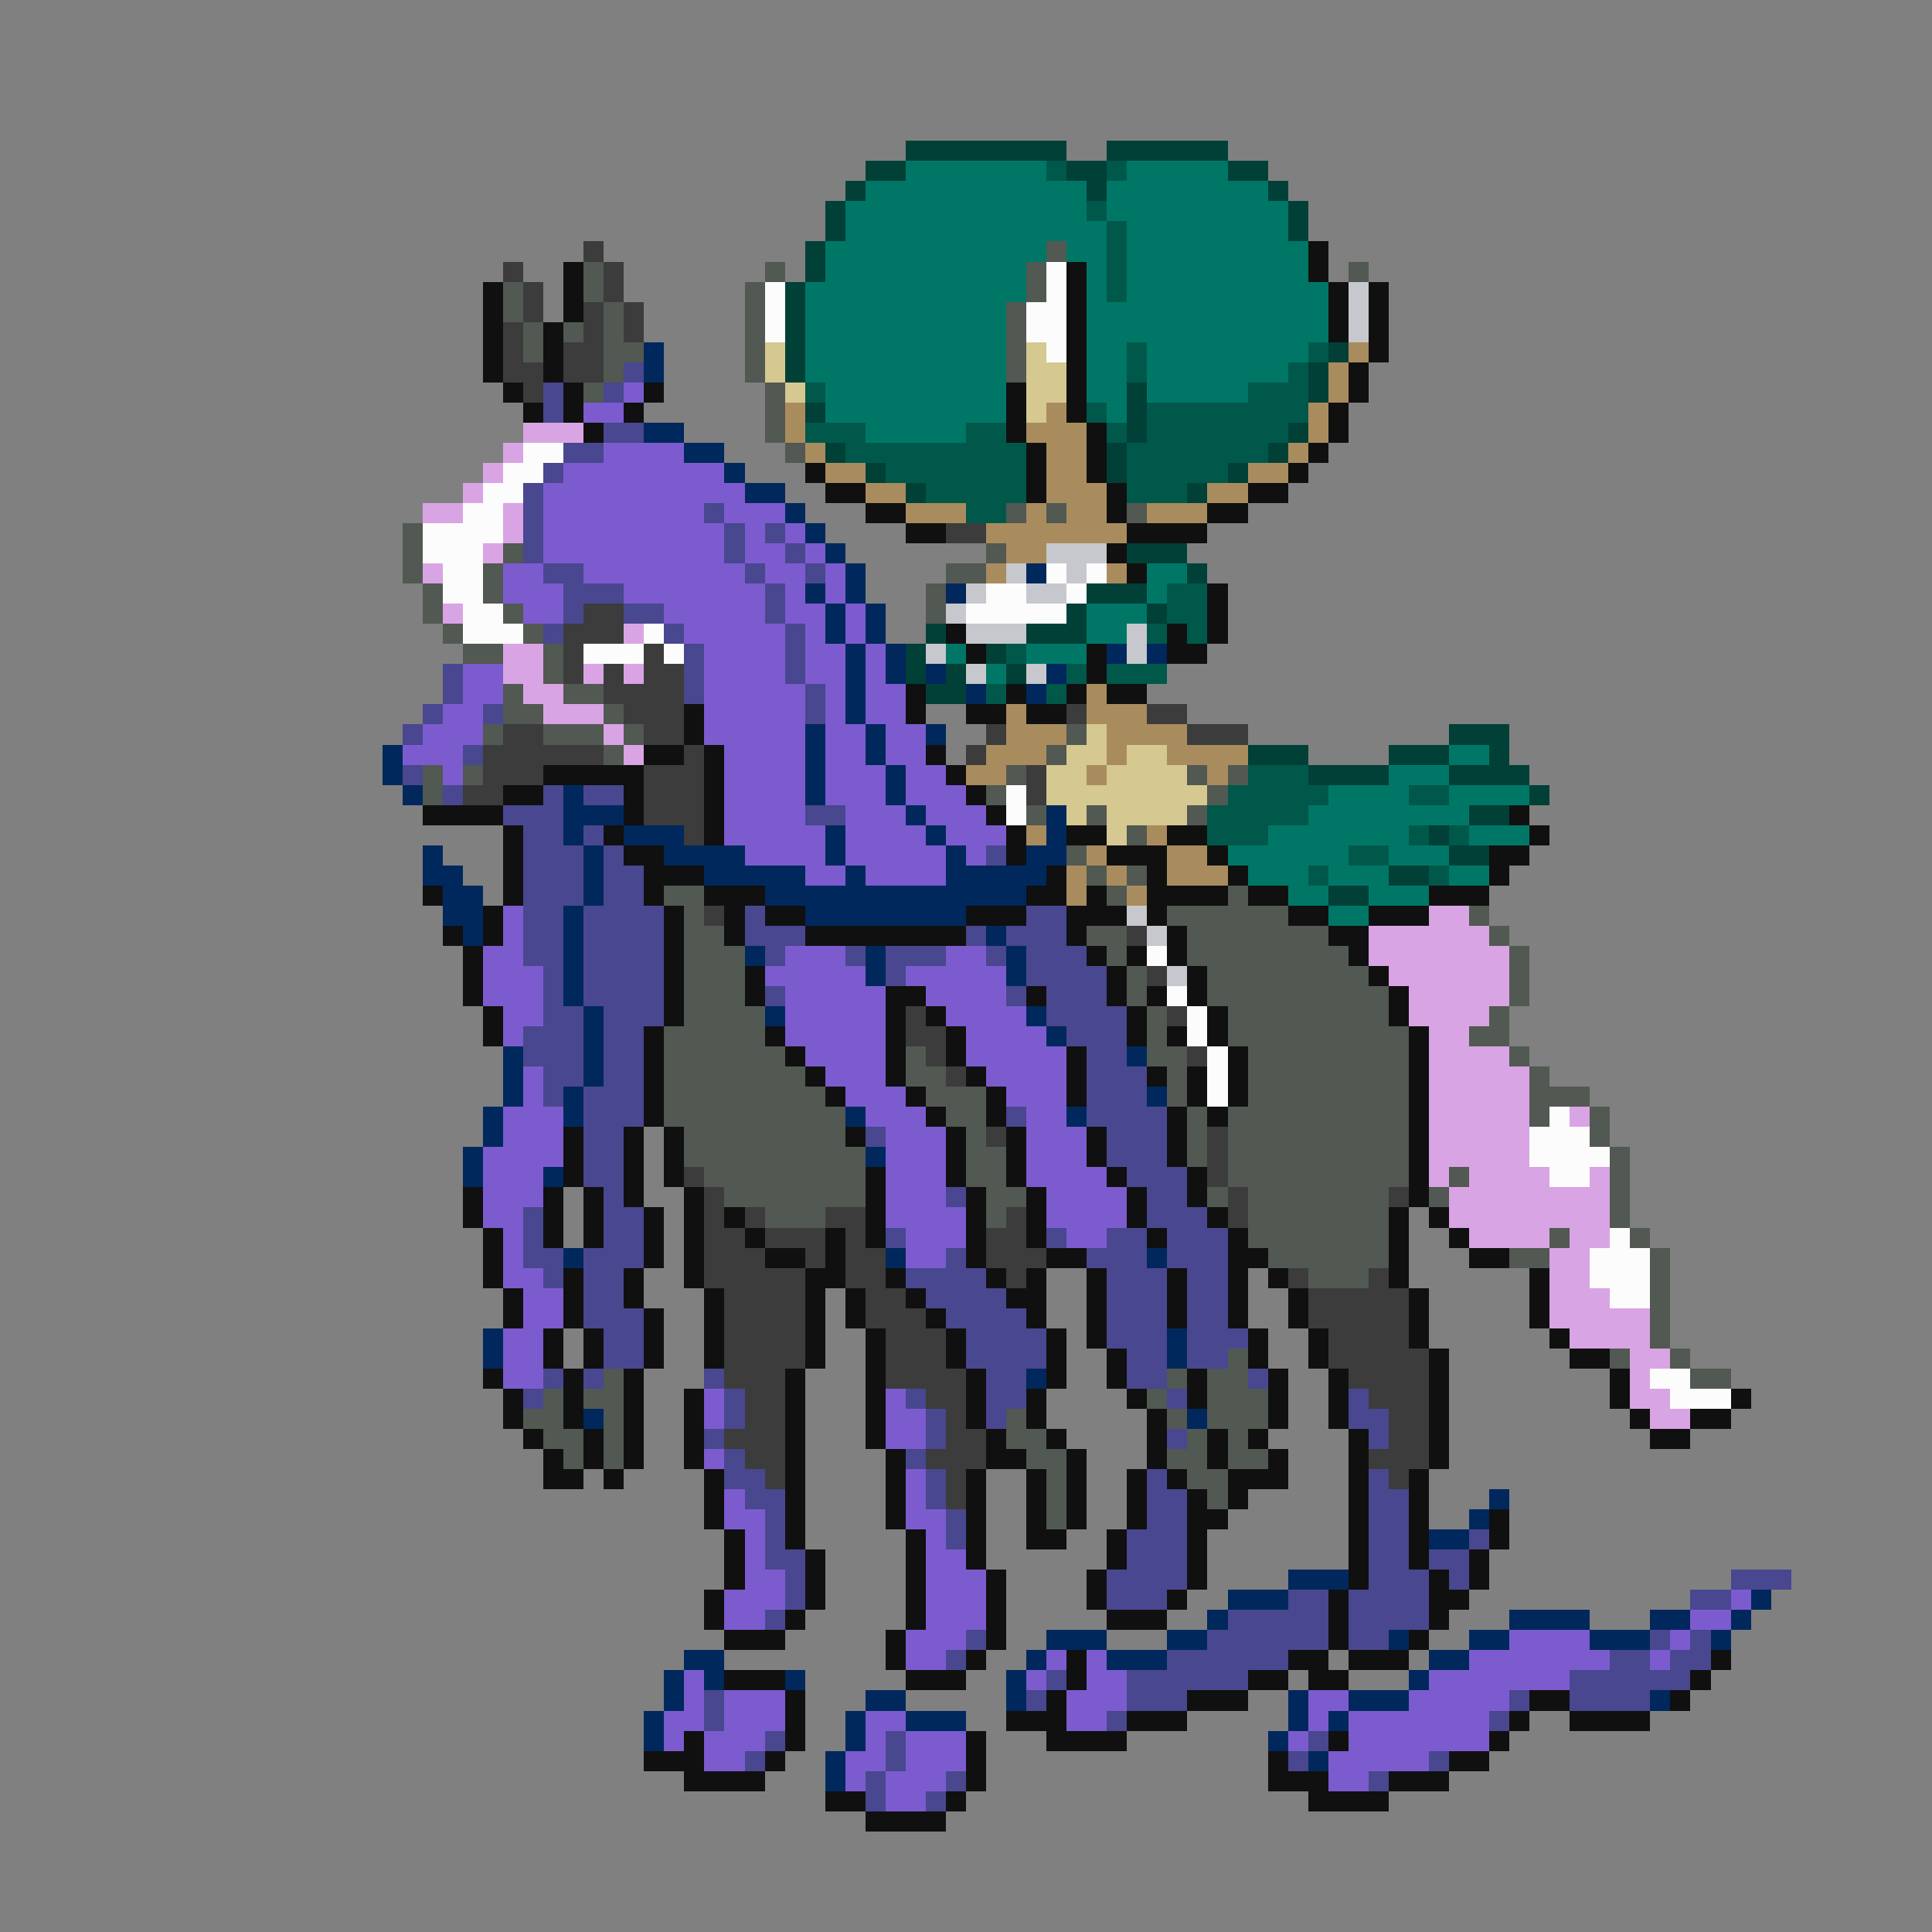 <svg xmlns="http://www.w3.org/2000/svg" viewBox="0 -0.5 96 96" shape-rendering="crispEdges">
<rect x="0" y="-0.5" width="96" height="96" fill="#808080" stroke="none"/>
<path stroke="#004037" d="M45 7h8M55 7h6M43 8h2M53 8h2M61 8h2M42 9h1M54 9h1M63 9h1M41 10h1M64 10h1M41 11h1M64 11h1M40 12h1M40 13h1M39 14h1M39 15h1M39 16h1M39 17h1M66 17h1M39 18h1M65 18h1M56 19h1M65 19h1M40 20h1M56 20h1M56 21h1M64 21h1M41 22h1M55 22h1M63 22h1M43 23h1M55 23h1M61 23h1M45 24h1M59 24h1M56 27h3M59 28h1M54 29h3M53 30h1M57 30h1M46 31h1M51 31h3M45 32h1M49 32h1M45 33h1M47 33h1M50 33h1M46 34h2M72 36h3M62 37h3M69 37h3M74 37h1M65 38h4M72 38h4M76 39h1M73 40h2M71 41h1M72 42h2M69 43h2M66 44h2" />
<path stroke="#007766" d="M45 8h7M56 8h5M43 9h11M55 9h8M42 10h12M55 10h9M42 11h13M56 11h8M41 12h11M53 12h2M56 12h9M41 13h10M54 13h1M56 13h9M40 14h11M54 14h1M56 14h10M40 15h10M54 15h12M40 16h10M54 16h12M40 17h10M54 17h2M57 17h8M40 18h10M54 18h2M57 18h7M41 19h9M54 19h2M57 19h5M41 20h9M55 20h1M43 21h5M57 28h2M57 29h1M54 30h3M54 31h2M47 32h1M51 32h3M49 33h1M72 37h2M69 38h3M66 39h4M72 39h4M65 40h8M63 41h7M73 41h3M61 42h6M69 42h3M62 43h3M66 43h3M72 43h2M64 44h2M68 44h3M66 45h2" />
<path stroke="#00584b" d="M52 8h1M55 8h1M54 10h1M55 11h1M55 12h1M55 13h1M55 14h1M56 17h1M65 17h1M56 18h1M64 18h1M40 19h1M62 19h3M54 20h1M57 20h8M40 21h3M48 21h2M55 21h1M57 21h7M42 22h9M56 22h7M44 23h7M56 23h5M46 24h5M56 24h3M48 25h2M58 29h2M58 30h2M57 31h1M59 31h1M50 32h1M53 33h1M55 33h3M49 34h1M52 34h1M62 38h3M61 39h5M70 39h2M60 40h5M60 41h3M70 41h1M72 41h1M67 42h2M65 43h1M71 43h1" />
<path stroke="#3c3c3c" d="M29 12h1M25 13h1M30 13h1M26 14h1M30 14h1M26 15h1M29 15h1M31 15h1M25 16h1M29 16h1M31 16h1M25 17h1M28 17h2M25 18h2M28 18h2M26 19h1M47 26h2M29 30h2M28 31h3M28 32h1M32 32h1M28 33h1M30 33h1M32 33h2M30 34h4M31 35h3M53 35h1M57 35h2M25 36h2M32 36h2M49 36h1M59 36h3M24 37h6M34 37h1M48 37h1M24 38h3M32 38h3M51 38h1M23 39h2M32 39h3M51 39h1M32 40h3M34 41h1M35 45h1M56 46h1M57 48h1M45 50h1M58 50h1M45 51h2M46 52h1M59 52h1M47 53h1M49 56h1M60 56h1M60 57h1M34 58h1M60 58h1M35 59h1M61 59h1M69 59h1M35 60h1M37 60h1M41 60h2M50 60h1M61 60h1M35 61h2M38 61h3M42 61h1M49 61h2M35 62h3M40 62h1M42 62h2M49 62h3M35 63h5M42 63h2M50 63h1M64 63h1M68 63h1M36 64h4M43 64h2M65 64h5M36 65h4M43 65h3M65 65h5M36 66h4M44 66h3M66 66h4M36 67h4M44 67h3M66 67h5M36 68h3M44 68h4M67 68h4M37 69h2M46 69h2M68 69h3M37 70h2M47 70h1M69 70h2M36 71h3M47 71h2M69 71h2M37 72h2M46 72h3M68 72h3M38 73h1M47 73h1M69 73h1M47 74h1" />
<path stroke="#525852" d="M52 12h1M29 13h1M38 13h1M51 13h1M67 13h1M25 14h1M29 14h1M37 14h1M51 14h1M25 15h1M30 15h1M37 15h1M50 15h1M26 16h1M28 16h1M30 16h1M37 16h1M50 16h1M26 17h1M30 17h2M37 17h1M50 17h1M30 18h1M37 18h1M50 18h1M29 19h1M38 19h1M38 20h1M38 21h1M39 22h1M50 25h1M52 25h1M56 25h1M20 26h1M20 27h1M25 27h1M49 27h1M20 28h1M24 28h1M47 28h2M21 29h1M24 29h1M46 29h1M21 30h1M25 30h1M46 30h1M22 31h1M26 31h1M23 32h2M27 32h1M27 33h1M25 34h1M28 34h2M25 35h2M30 35h1M24 36h1M27 36h3M31 36h1M53 36h1M30 37h1M52 37h1M21 38h1M23 38h1M50 38h1M59 38h1M61 38h1M21 39h1M49 39h1M60 39h1M51 40h1M54 40h1M59 40h1M56 41h1M53 42h1M54 43h1M56 43h1M33 44h2M55 44h1M61 44h1M34 45h1M58 45h6M73 45h1M34 46h2M54 46h2M59 46h7M74 46h1M34 47h3M55 47h1M59 47h8M75 47h1M34 48h3M56 48h1M60 48h8M75 48h1M34 49h3M56 49h1M60 49h9M75 49h1M34 50h4M57 50h1M61 50h8M74 50h1M33 51h5M57 51h1M61 51h9M73 51h2M33 52h6M45 52h1M57 52h2M62 52h8M75 52h1M33 53h7M45 53h2M58 53h1M62 53h8M76 53h1M33 54h8M46 54h3M58 54h1M62 54h8M76 54h3M33 55h9M47 55h2M59 55h1M61 55h9M76 55h1M79 55h1M34 56h8M48 56h1M59 56h1M61 56h9M79 56h1M34 57h9M48 57h2M59 57h1M61 57h9M80 57h1M35 58h8M48 58h2M61 58h9M72 58h1M80 58h1M36 59h7M49 59h2M60 59h1M62 59h7M71 59h1M80 59h1M38 60h3M49 60h1M62 60h7M80 60h1M62 61h7M77 61h1M81 61h1M63 62h6M75 62h2M82 62h1M65 63h3M82 63h1M82 64h1M82 65h1M82 66h1M61 67h1M80 67h1M83 67h1M30 68h1M58 68h1M60 68h2M84 68h2M27 69h1M29 69h2M57 69h1M60 69h3M26 70h2M30 70h1M50 70h1M58 70h1M60 70h3M27 71h2M30 71h1M50 71h2M59 71h1M61 71h1M28 72h1M30 72h1M51 72h2M58 72h2M61 72h2M52 73h1M59 73h2M52 74h1M60 74h1M52 75h1" />
<path stroke="#101010" d="M65 12h1M28 13h1M53 13h1M65 13h1M24 14h1M28 14h1M53 14h1M66 14h1M68 14h1M24 15h1M28 15h1M53 15h1M66 15h1M68 15h1M24 16h1M27 16h1M53 16h1M66 16h1M68 16h1M24 17h1M27 17h1M53 17h1M68 17h1M24 18h1M27 18h1M53 18h1M67 18h1M25 19h1M28 19h1M32 19h1M50 19h1M53 19h1M67 19h1M26 20h1M28 20h1M31 20h1M50 20h1M53 20h1M66 20h1M29 21h1M50 21h1M54 21h1M66 21h1M51 22h1M54 22h1M65 22h1M40 23h1M51 23h1M54 23h1M64 23h1M41 24h2M51 24h1M55 24h1M62 24h2M43 25h2M55 25h1M60 25h2M45 26h2M56 26h4M55 27h1M56 28h1M60 29h1M60 30h1M47 31h1M58 31h1M60 31h1M48 32h1M54 32h1M58 32h2M54 33h1M45 34h1M50 34h1M53 34h1M55 34h2M34 35h1M45 35h1M48 35h2M51 35h2M34 36h1M32 37h2M35 37h1M46 37h1M27 38h5M35 38h1M47 38h1M25 39h2M31 39h1M35 39h1M48 39h1M21 40h4M31 40h1M35 40h1M49 40h1M75 40h1M25 41h1M30 41h1M35 41h1M50 41h1M53 41h2M58 41h2M76 41h1M25 42h1M31 42h2M50 42h1M55 42h3M60 42h1M74 42h2M25 43h1M32 43h3M52 43h1M57 43h1M61 43h1M74 43h1M21 44h1M25 44h1M32 44h1M35 44h3M51 44h2M54 44h1M57 44h4M62 44h2M71 44h3M24 45h1M33 45h1M36 45h1M38 45h2M48 45h3M53 45h3M57 45h1M64 45h2M68 45h3M22 46h1M24 46h1M33 46h1M36 46h1M40 46h8M53 46h1M58 46h1M66 46h2M23 47h1M33 47h1M54 47h1M56 47h1M58 47h1M67 47h1M23 48h1M33 48h1M37 48h1M55 48h1M59 48h1M68 48h1M23 49h1M33 49h1M37 49h1M44 49h2M51 49h1M55 49h1M57 49h1M59 49h1M69 49h1M24 50h1M33 50h1M44 50h1M46 50h1M56 50h1M60 50h1M69 50h1M24 51h1M32 51h1M38 51h1M44 51h1M47 51h1M56 51h1M58 51h1M60 51h1M70 51h1M32 52h1M39 52h1M44 52h1M47 52h1M53 52h1M61 52h1M70 52h1M32 53h1M40 53h1M44 53h1M48 53h1M53 53h1M57 53h1M59 53h1M61 53h1M70 53h1M32 54h1M41 54h1M45 54h1M49 54h1M53 54h1M59 54h1M61 54h1M70 54h1M32 55h1M46 55h1M49 55h1M58 55h1M60 55h1M70 55h1M28 56h1M31 56h1M33 56h1M42 56h1M47 56h1M50 56h1M54 56h1M58 56h1M70 56h1M28 57h1M31 57h1M33 57h1M47 57h1M50 57h1M54 57h1M58 57h1M70 57h1M28 58h1M31 58h1M33 58h1M43 58h1M47 58h1M50 58h1M55 58h1M59 58h1M70 58h1M23 59h1M27 59h1M29 59h1M31 59h1M34 59h1M43 59h1M48 59h1M51 59h1M56 59h1M59 59h1M70 59h1M23 60h1M27 60h1M29 60h1M32 60h1M34 60h1M36 60h1M43 60h1M48 60h1M51 60h1M56 60h1M60 60h1M69 60h1M71 60h1M24 61h1M27 61h1M29 61h1M32 61h1M34 61h1M37 61h1M41 61h1M43 61h1M48 61h1M51 61h1M57 61h1M61 61h1M69 61h1M72 61h1M24 62h1M32 62h1M34 62h1M38 62h2M41 62h1M48 62h1M52 62h2M61 62h2M69 62h1M73 62h2M24 63h1M28 63h1M31 63h1M34 63h1M40 63h2M44 63h1M49 63h1M51 63h1M54 63h1M58 63h1M61 63h1M63 63h1M69 63h1M76 63h1M25 64h1M28 64h1M31 64h1M35 64h1M40 64h1M42 64h1M45 64h1M50 64h2M54 64h1M58 64h1M61 64h1M64 64h1M70 64h1M76 64h1M25 65h1M28 65h1M32 65h1M35 65h1M40 65h1M42 65h1M46 65h1M51 65h1M54 65h1M58 65h1M61 65h1M64 65h1M70 65h1M76 65h1M27 66h1M29 66h1M32 66h1M35 66h1M40 66h1M43 66h1M47 66h1M52 66h1M54 66h1M62 66h1M65 66h1M70 66h1M77 66h1M27 67h1M29 67h1M32 67h1M35 67h1M40 67h1M43 67h1M47 67h1M52 67h1M55 67h1M62 67h1M65 67h1M71 67h1M78 67h2M24 68h1M28 68h1M31 68h1M39 68h1M43 68h1M48 68h1M52 68h1M55 68h1M59 68h1M63 68h1M66 68h1M71 68h1M80 68h1M25 69h1M28 69h1M31 69h1M34 69h1M39 69h1M43 69h1M48 69h1M51 69h1M56 69h1M59 69h1M63 69h1M66 69h1M71 69h1M80 69h1M86 69h1M25 70h1M28 70h1M31 70h1M34 70h1M39 70h1M43 70h1M48 70h1M51 70h1M57 70h1M63 70h1M66 70h1M71 70h1M81 70h1M84 70h2M26 71h1M29 71h1M31 71h1M34 71h1M39 71h1M43 71h1M49 71h1M52 71h1M57 71h1M60 71h1M62 71h1M67 71h1M71 71h1M82 71h2M27 72h1M29 72h1M31 72h1M34 72h1M39 72h1M44 72h1M49 72h2M53 72h1M57 72h1M60 72h1M63 72h1M67 72h1M71 72h1M27 73h2M30 73h1M35 73h1M39 73h1M44 73h1M48 73h1M51 73h1M53 73h1M56 73h1M58 73h1M61 73h3M67 73h1M70 73h1M35 74h1M39 74h1M44 74h1M48 74h1M51 74h1M53 74h1M56 74h1M59 74h1M61 74h1M67 74h1M70 74h1M35 75h1M39 75h1M44 75h1M48 75h1M51 75h1M53 75h1M56 75h1M59 75h2M67 75h1M70 75h1M74 75h1M36 76h1M39 76h1M45 76h1M48 76h1M51 76h2M55 76h1M59 76h1M67 76h1M70 76h1M74 76h1M36 77h1M40 77h1M45 77h1M48 77h1M55 77h1M59 77h1M67 77h1M70 77h1M73 77h1M36 78h1M40 78h1M45 78h1M49 78h1M54 78h1M59 78h1M67 78h1M71 78h1M73 78h1M35 79h1M40 79h1M45 79h1M49 79h1M54 79h1M58 79h1M66 79h1M71 79h2M35 80h1M39 80h1M45 80h1M49 80h1M55 80h3M66 80h1M71 80h1M36 81h3M44 81h1M49 81h1M66 81h1M70 81h1M44 82h1M48 82h1M53 82h1M64 82h2M67 82h3M85 82h1M36 83h3M45 83h3M53 83h1M62 83h2M65 83h2M84 83h1M39 84h1M52 84h1M59 84h3M76 84h2M83 84h1M39 85h1M50 85h3M56 85h3M75 85h1M78 85h4M34 86h1M39 86h1M48 86h1M52 86h4M66 86h1M74 86h1M32 87h3M38 87h1M48 87h1M63 87h1M72 87h2M34 88h4M48 88h1M63 88h3M69 88h3M41 89h2M47 89h1M65 89h4M43 90h4" />
<path stroke="#fcfcfc" d="M52 13h1M38 14h1M52 14h1M38 15h1M51 15h2M38 16h1M51 16h2M52 17h1M26 22h2M25 23h2M24 24h2M23 25h2M21 26h4M21 27h3M22 28h2M52 28h1M54 28h1M22 29h2M49 29h2M53 29h1M23 30h2M48 30h5M23 31h3M32 31h1M29 32h3M33 32h1M50 39h1M50 40h1M57 47h1M58 49h1M59 50h1M59 51h1M60 52h1M60 53h1M60 54h1M77 55h1M76 56h3M76 57h4M77 58h2M80 61h1M79 62h3M79 63h3M80 64h2M82 68h2M83 69h3" />
<path stroke="#c7c8cd" d="M67 14h1M67 15h1M67 16h1M52 27h3M50 28h1M53 28h1M48 29h1M51 29h2M47 30h1M48 31h3M56 31h1M46 32h1M56 32h1M48 33h1M51 33h1M56 45h1M57 46h1M58 48h1" />
<path stroke="#00285c" d="M32 17h1M32 18h1M32 21h2M34 22h2M36 23h1M37 24h2M39 25h1M40 26h1M41 27h1M42 28h1M51 28h1M40 29h1M42 29h1M47 29h1M41 30h1M43 30h1M41 31h1M43 31h1M42 32h1M44 32h1M55 32h1M57 32h1M42 33h1M44 33h1M46 33h1M52 33h1M42 34h1M48 34h1M51 34h1M42 35h1M40 36h1M43 36h1M46 36h1M19 37h1M40 37h1M43 37h1M19 38h1M40 38h1M44 38h1M20 39h1M28 39h1M40 39h1M44 39h1M28 40h3M45 40h1M52 40h1M28 41h1M31 41h3M41 41h1M46 41h1M52 41h1M21 42h1M29 42h1M33 42h4M41 42h1M47 42h1M51 42h2M21 43h2M29 43h1M35 43h5M42 43h1M47 43h5M22 44h2M29 44h1M38 44h13M22 45h2M28 45h1M40 45h8M23 46h1M28 46h1M49 46h1M28 47h1M37 47h1M43 47h1M50 47h1M28 48h1M43 48h1M50 48h1M28 49h1M29 50h1M38 50h1M51 50h1M29 51h1M52 51h1M25 52h1M29 52h1M56 52h1M25 53h1M29 53h1M25 54h1M28 54h1M57 54h1M24 55h1M28 55h1M42 55h1M53 55h1M24 56h1M23 57h1M43 57h1M23 58h1M27 58h1M28 62h1M44 62h1M57 62h1M24 66h1M58 66h1M24 67h1M58 67h1M51 68h1M29 70h1M59 70h1M74 74h1M73 75h1M71 76h2M64 78h3M61 79h3M87 79h1M60 80h1M75 80h4M82 80h2M86 80h1M52 81h3M58 81h2M69 81h1M73 81h2M79 81h3M85 81h1M34 82h2M51 82h1M55 82h3M71 82h2M33 83h1M35 83h1M39 83h1M50 83h1M70 83h1M33 84h1M43 84h2M50 84h1M64 84h1M67 84h3M82 84h1M32 85h1M42 85h1M45 85h3M64 85h1M66 85h1M32 86h1M42 86h1M63 86h1M41 87h1M65 87h1M41 88h1" />
<path stroke="#d5c890" d="M38 17h1M51 17h1M38 18h1M51 18h2M39 19h1M51 19h2M51 20h1M54 36h1M53 37h2M56 37h2M52 38h2M55 38h4M52 39h8M53 40h1M55 40h4M55 41h1" />
<path stroke="#a98c5e" d="M67 17h1M66 18h1M66 19h1M39 20h1M52 20h1M65 20h1M39 21h1M51 21h3M65 21h1M40 22h1M52 22h2M64 22h1M41 23h2M52 23h2M62 23h2M43 24h2M52 24h3M60 24h2M45 25h3M51 25h1M53 25h2M57 25h3M49 26h7M50 27h2M49 28h1M55 28h1M54 34h1M50 35h1M54 35h3M50 36h3M55 36h4M49 37h3M55 37h1M58 37h4M48 38h2M54 38h1M60 38h1M51 41h1M57 41h1M54 42h1M58 42h2M53 43h1M55 43h1M58 43h3M53 44h1M56 44h1" />
<path stroke="#49478f" d="M31 18h1M27 19h1M30 19h1M27 20h1M30 21h2M28 22h2M27 23h1M26 24h1M26 25h1M35 25h1M26 26h1M36 26h1M38 26h1M26 27h1M36 27h1M39 27h1M27 28h2M37 28h1M40 28h1M28 29h3M38 29h1M28 30h1M31 30h2M38 30h1M27 31h1M33 31h1M39 31h1M34 32h1M39 32h1M22 33h1M34 33h1M39 33h1M22 34h1M34 34h1M40 34h1M21 35h1M24 35h1M40 35h1M20 36h1M23 37h1M20 38h1M22 39h1M27 39h1M29 39h2M25 40h3M40 40h2M26 41h2M29 41h1M26 42h3M30 42h1M49 42h1M26 43h3M30 43h2M26 44h3M30 44h2M26 45h2M29 45h4M37 45h1M51 45h2M26 46h2M29 46h4M37 46h3M48 46h1M50 46h3M26 47h2M29 47h4M38 47h1M42 47h1M44 47h3M49 47h1M51 47h3M27 48h1M29 48h4M44 48h1M51 48h4M27 49h1M29 49h4M38 49h1M50 49h1M52 49h3M27 50h2M30 50h3M52 50h4M26 51h3M30 51h2M53 51h3M26 52h3M30 52h2M54 52h2M27 53h2M30 53h2M54 53h3M27 54h1M29 54h3M54 54h3M29 55h3M50 55h1M54 55h4M29 56h2M43 56h1M55 56h3M29 57h2M55 57h3M29 58h2M56 58h3M30 59h1M47 59h1M57 59h2M26 60h1M30 60h2M57 60h3M26 61h1M30 61h2M44 61h1M52 61h1M55 61h2M58 61h3M26 62h2M29 62h3M47 62h1M54 62h3M58 62h3M27 63h1M29 63h2M45 63h4M55 63h3M59 63h2M29 64h2M46 64h4M55 64h3M59 64h2M29 65h3M47 65h4M55 65h3M59 65h2M30 66h2M48 66h4M55 66h3M59 66h3M30 67h2M48 67h4M56 67h2M59 67h2M27 68h1M29 68h1M35 68h1M49 68h2M56 68h2M62 68h1M26 69h1M36 69h1M45 69h1M49 69h2M58 69h1M67 69h1M36 70h1M46 70h1M49 70h1M67 70h2M35 71h1M46 71h1M58 71h1M68 71h1M36 72h1M45 72h1M36 73h2M46 73h1M57 73h1M68 73h1M37 74h2M46 74h1M57 74h2M68 74h2M38 75h1M47 75h1M57 75h2M68 75h2M38 76h1M47 76h1M56 76h3M68 76h2M73 76h1M38 77h2M56 77h3M68 77h2M71 77h2M39 78h1M55 78h4M68 78h3M72 78h1M86 78h3M39 79h1M55 79h3M64 79h2M67 79h4M84 79h2M38 80h1M61 80h5M67 80h4M48 81h1M60 81h6M67 81h2M82 81h1M84 81h1M47 82h1M58 82h6M80 82h2M83 82h2M52 83h1M56 83h6M78 83h6M35 84h1M51 84h1M56 84h3M75 84h1M78 84h4M35 85h1M55 85h1M74 85h1M38 86h1M44 86h1M65 86h1M37 87h1M44 87h1M64 87h1M71 87h1M43 88h1M47 88h1M68 88h1M43 89h1M46 89h1" />
<path stroke="#7c5bcf" d="M31 19h1M29 20h2M30 22h4M28 23h8M27 24h10M27 25h8M36 25h3M27 26h9M37 26h1M39 26h1M27 27h9M37 27h2M40 27h1M25 28h2M29 28h8M38 28h2M41 28h1M25 29h3M31 29h7M39 29h1M41 29h1M26 30h2M33 30h5M39 30h2M42 30h1M34 31h5M40 31h1M42 31h1M35 32h4M40 32h2M43 32h1M23 33h2M35 33h4M40 33h2M43 33h1M23 34h2M35 34h5M41 34h1M43 34h2M22 35h2M35 35h5M41 35h1M43 35h2M21 36h3M35 36h5M41 36h2M44 36h2M20 37h3M36 37h4M41 37h2M44 37h2M22 38h1M36 38h4M41 38h3M45 38h2M36 39h4M41 39h3M45 39h3M36 40h4M42 40h3M46 40h3M36 41h5M42 41h4M47 41h3M37 42h4M42 42h5M48 42h1M40 43h2M43 43h4M25 45h1M25 46h1M24 47h2M39 47h3M47 47h2M24 48h3M38 48h5M45 48h5M24 49h3M39 49h5M46 49h4M25 50h2M39 50h5M47 50h4M25 51h1M39 51h5M48 51h4M40 52h4M48 52h5M26 53h1M41 53h3M49 53h4M26 54h1M42 54h3M50 54h3M25 55h3M43 55h3M51 55h2M25 56h3M44 56h3M51 56h3M24 57h4M44 57h3M51 57h3M24 58h3M44 58h3M51 58h4M24 59h3M44 59h3M52 59h4M24 60h2M44 60h4M52 60h4M25 61h1M45 61h3M53 61h2M25 62h1M45 62h2M25 63h2M26 64h2M26 65h2M25 66h2M25 67h2M25 68h2M35 69h1M44 69h1M35 70h1M44 70h2M44 71h2M35 72h1M45 73h1M36 74h1M45 74h1M36 75h2M45 75h2M37 76h1M46 76h1M37 77h1M46 77h2M37 78h2M46 78h3M36 79h3M46 79h3M86 79h1M36 80h2M46 80h3M84 80h2M45 81h3M75 81h4M83 81h1M45 82h2M52 82h1M54 82h1M73 82h7M82 82h1M34 83h1M51 83h1M54 83h2M71 83h7M34 84h1M36 84h3M53 84h3M65 84h2M70 84h5M33 85h2M36 85h3M43 85h2M53 85h2M65 85h1M67 85h7M33 86h1M35 86h3M43 86h1M45 86h3M64 86h1M67 86h7M35 87h2M42 87h2M45 87h3M66 87h5M42 88h1M44 88h3M66 88h2M44 89h2" />
<path stroke="#d9a4e3" d="M26 21h3M25 22h1M24 23h1M23 24h1M21 25h2M25 25h1M25 26h1M24 27h1M21 28h1M22 30h1M31 31h1M25 32h2M25 33h2M29 33h1M31 33h1M26 34h2M27 35h3M30 36h1M31 37h1M71 45h2M68 46h6M68 47h7M69 48h6M70 49h5M70 50h4M71 51h2M71 52h4M71 53h5M71 54h5M71 55h5M78 55h1M71 56h5M71 57h5M71 58h1M73 58h4M79 58h1M72 59h8M72 60h8M73 61h4M78 61h2M77 62h2M77 63h2M77 64h3M77 65h5M78 66h4M81 67h2M81 68h1M81 69h2M82 70h2" />
</svg>
